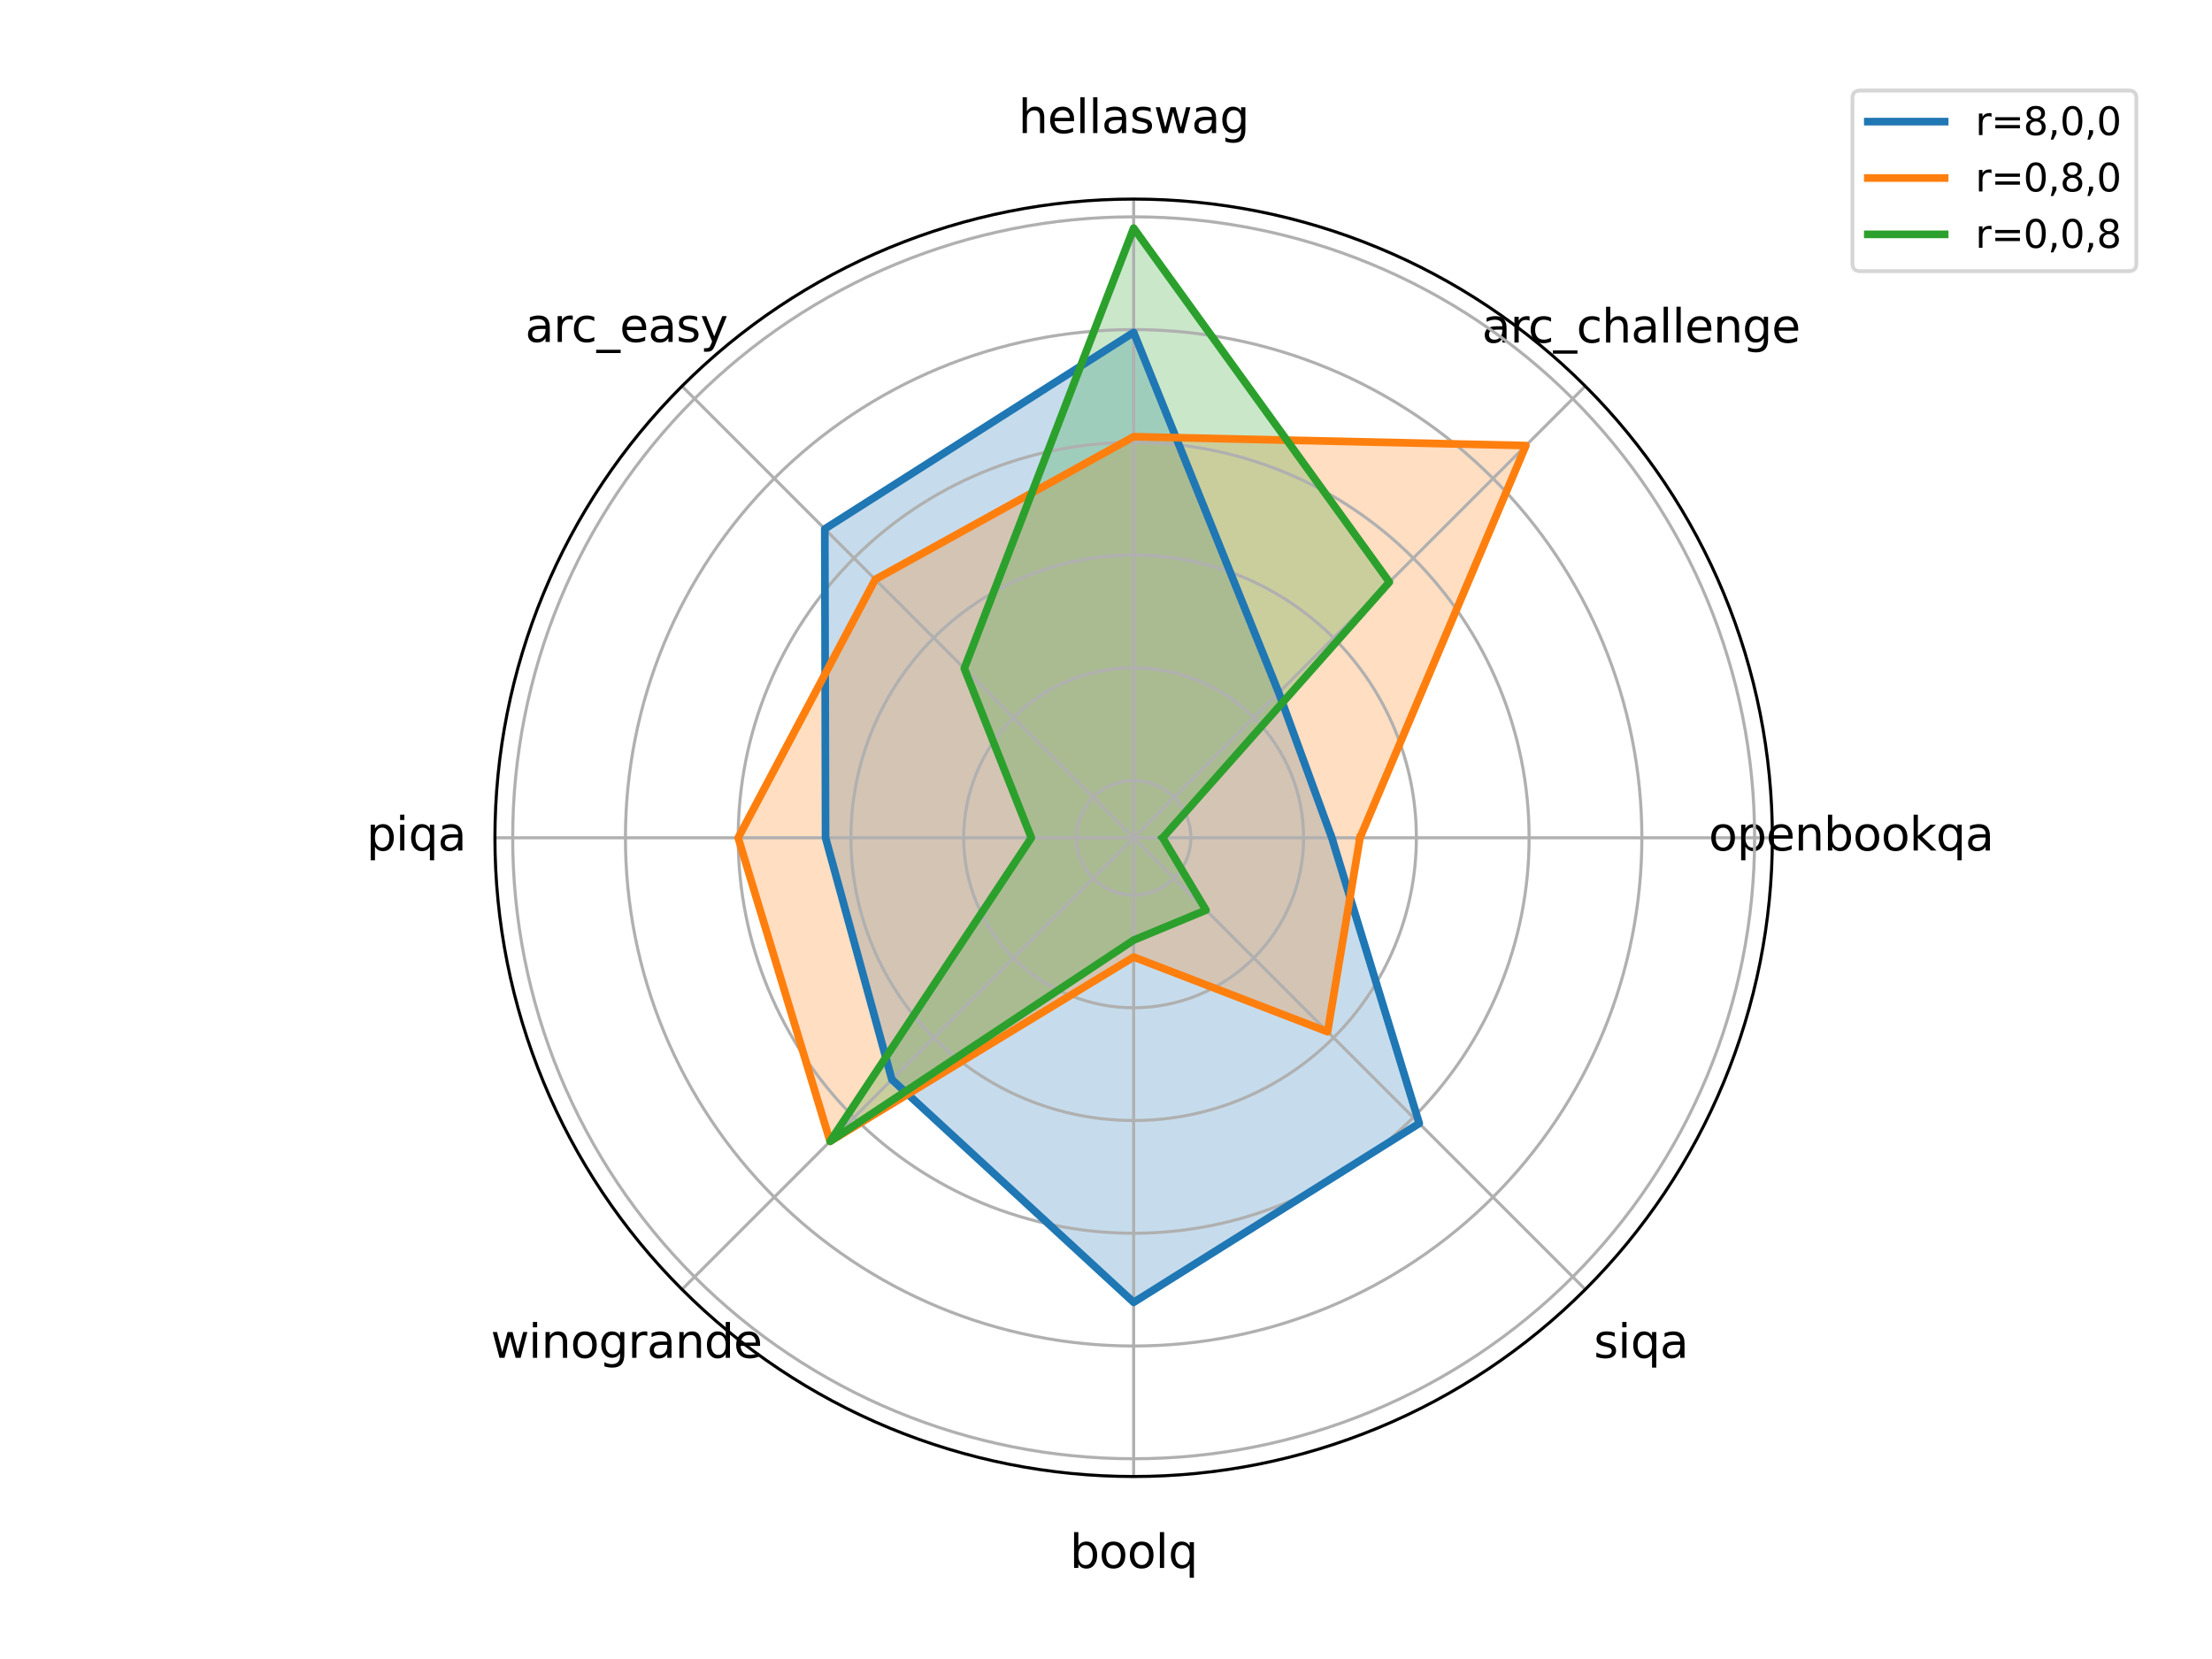 <?xml version="1.0" encoding="utf-8" standalone="no"?>
<!DOCTYPE svg PUBLIC "-//W3C//DTD SVG 1.1//EN"
  "http://www.w3.org/Graphics/SVG/1.1/DTD/svg11.dtd">
<svg xmlns:xlink="http://www.w3.org/1999/xlink" width="576pt" height="432pt" viewBox="0 0 576 432" xmlns="http://www.w3.org/2000/svg" version="1.1">
 <defs>
  <style type="text/css">*{stroke-linejoin: round; stroke-linecap: butt}</style>
 </defs>
 <g id="figure_1">
  <g id="patch_1">
   <path d="M 0 432 
L 576 432 
L 576 0 
L 0 0 
z
" style="fill: #ffffff"/>
  </g>
  <g id="axes_1">
   <g id="patch_2">
    <path d="M 461.52 218.16 
C 461.52 196.319 457.218 174.69 448.86 154.512 
C 440.501 134.334 428.25 115.998 412.806 100.554 
C 397.362 85.11 379.026 72.859 358.848 64.5 
C 338.67 56.142 317.041 51.84 295.2 51.84 
C 273.359 51.84 251.73 56.142 231.552 64.5 
C 211.374 72.859 193.038 85.11 177.594 100.554 
C 162.15 115.998 149.899 134.334 141.54 154.512 
C 133.182 174.69 128.88 196.319 128.88 218.16 
C 128.88 240.001 133.182 261.63 141.54 281.808 
C 149.899 301.986 162.15 320.322 177.594 335.766 
C 193.038 351.21 211.374 363.461 231.552 371.82 
C 251.73 380.178 273.359 384.48 295.2 384.48 
C 317.041 384.48 338.67 380.178 358.848 371.82 
C 379.026 363.461 397.362 351.21 412.806 335.766 
C 428.25 320.322 440.501 301.986 448.86 281.808 
C 457.218 261.63 461.52 240.001 461.52 218.16 
M 295.2 218.16 
C 295.2 218.16 295.2 218.16 295.2 218.16 
C 295.2 218.16 295.2 218.16 295.2 218.16 
C 295.2 218.16 295.2 218.16 295.2 218.16 
C 295.2 218.16 295.2 218.16 295.2 218.16 
C 295.2 218.16 295.2 218.16 295.2 218.16 
C 295.2 218.16 295.2 218.16 295.2 218.16 
C 295.2 218.16 295.2 218.16 295.2 218.16 
C 295.2 218.16 295.2 218.16 295.2 218.16 
C 295.2 218.16 295.2 218.16 295.2 218.16 
C 295.2 218.16 295.2 218.16 295.2 218.16 
C 295.2 218.16 295.2 218.16 295.2 218.16 
C 295.2 218.16 295.2 218.16 295.2 218.16 
C 295.2 218.16 295.2 218.16 295.2 218.16 
C 295.2 218.16 295.2 218.16 295.2 218.16 
C 295.2 218.16 295.2 218.16 295.2 218.16 
C 295.2 218.16 295.2 218.16 295.2 218.16 
z
" style="fill: #ffffff"/>
   </g>
   <g id="patch_3">
    <path d="M 346.799 218.16 
L 332.983 180.377 
L 295.2 86.557 
L 214.772 137.732 
L 214.976 218.16 
L 232.245 281.115 
L 295.2 339.12 
L 369.573 292.533 
z
" clip-path="url(#p29179eab17)" style="fill: #1f77b4; opacity: 0.25"/>
   </g>
   <g id="patch_4">
    <path d="M 354.139 218.16 
L 397.34 116.02 
L 295.2 113.715 
L 227.92 150.88 
L 192.223 218.16 
L 216.156 297.204 
L 295.2 249.207 
L 345.699 268.659 
z
" clip-path="url(#p29179eab17)" style="fill: #ff7f0e; opacity: 0.25"/>
   </g>
   <g id="patch_5">
    <path d="M 302.76 218.16 
L 361.788 151.572 
L 295.2 59.4 
L 251.102 174.062 
L 268.557 218.16 
L 216.156 297.204 
L 295.2 244.803 
L 314.04 237 
z
" clip-path="url(#p29179eab17)" style="fill: #2ca02c; opacity: 0.25"/>
   </g>
   <g id="matplotlib.axis_1">
    <g id="xtick_1">
     <g id="line2d_1">
      <path d="M 295.2 218.16 
L 461.52 218.16 
" clip-path="url(#p29179eab17)" style="fill: none; stroke: #b0b0b0; stroke-width: 0.8; stroke-linecap: square"/>
     </g>
     <g id="text_1">
      <!-- openbookqa -->
      <g transform="translate(444.933 221.471) scale(0.12 -0.12)">
       <defs>
        <path id="DejaVuSans-6f" d="M 1959 3097 
Q 1497 3097 1228 2736 
Q 959 2375 959 1747 
Q 959 1119 1226 758 
Q 1494 397 1959 397 
Q 2419 397 2687 759 
Q 2956 1122 2956 1747 
Q 2956 2369 2687 2733 
Q 2419 3097 1959 3097 
z
M 1959 3584 
Q 2709 3584 3137 3096 
Q 3566 2609 3566 1747 
Q 3566 888 3137 398 
Q 2709 -91 1959 -91 
Q 1206 -91 779 398 
Q 353 888 353 1747 
Q 353 2609 779 3096 
Q 1206 3584 1959 3584 
z
" transform="scale(0.016)"/>
        <path id="DejaVuSans-70" d="M 1159 525 
L 1159 -1331 
L 581 -1331 
L 581 3500 
L 1159 3500 
L 1159 2969 
Q 1341 3281 1617 3432 
Q 1894 3584 2278 3584 
Q 2916 3584 3314 3078 
Q 3713 2572 3713 1747 
Q 3713 922 3314 415 
Q 2916 -91 2278 -91 
Q 1894 -91 1617 61 
Q 1341 213 1159 525 
z
M 3116 1747 
Q 3116 2381 2855 2742 
Q 2594 3103 2138 3103 
Q 1681 3103 1420 2742 
Q 1159 2381 1159 1747 
Q 1159 1113 1420 752 
Q 1681 391 2138 391 
Q 2594 391 2855 752 
Q 3116 1113 3116 1747 
z
" transform="scale(0.016)"/>
        <path id="DejaVuSans-65" d="M 3597 1894 
L 3597 1613 
L 953 1613 
Q 991 1019 1311 708 
Q 1631 397 2203 397 
Q 2534 397 2845 478 
Q 3156 559 3463 722 
L 3463 178 
Q 3153 47 2828 -22 
Q 2503 -91 2169 -91 
Q 1331 -91 842 396 
Q 353 884 353 1716 
Q 353 2575 817 3079 
Q 1281 3584 2069 3584 
Q 2775 3584 3186 3129 
Q 3597 2675 3597 1894 
z
M 3022 2063 
Q 3016 2534 2758 2815 
Q 2500 3097 2075 3097 
Q 1594 3097 1305 2825 
Q 1016 2553 972 2059 
L 3022 2063 
z
" transform="scale(0.016)"/>
        <path id="DejaVuSans-6e" d="M 3513 2113 
L 3513 0 
L 2938 0 
L 2938 2094 
Q 2938 2591 2744 2837 
Q 2550 3084 2163 3084 
Q 1697 3084 1428 2787 
Q 1159 2491 1159 1978 
L 1159 0 
L 581 0 
L 581 3500 
L 1159 3500 
L 1159 2956 
Q 1366 3272 1645 3428 
Q 1925 3584 2291 3584 
Q 2894 3584 3203 3211 
Q 3513 2838 3513 2113 
z
" transform="scale(0.016)"/>
        <path id="DejaVuSans-62" d="M 3116 1747 
Q 3116 2381 2855 2742 
Q 2594 3103 2138 3103 
Q 1681 3103 1420 2742 
Q 1159 2381 1159 1747 
Q 1159 1113 1420 752 
Q 1681 391 2138 391 
Q 2594 391 2855 752 
Q 3116 1113 3116 1747 
z
M 1159 2969 
Q 1341 3281 1617 3432 
Q 1894 3584 2278 3584 
Q 2916 3584 3314 3078 
Q 3713 2572 3713 1747 
Q 3713 922 3314 415 
Q 2916 -91 2278 -91 
Q 1894 -91 1617 61 
Q 1341 213 1159 525 
L 1159 0 
L 581 0 
L 581 4863 
L 1159 4863 
L 1159 2969 
z
" transform="scale(0.016)"/>
        <path id="DejaVuSans-6b" d="M 581 4863 
L 1159 4863 
L 1159 1991 
L 2875 3500 
L 3609 3500 
L 1753 1863 
L 3688 0 
L 2938 0 
L 1159 1709 
L 1159 0 
L 581 0 
L 581 4863 
z
" transform="scale(0.016)"/>
        <path id="DejaVuSans-71" d="M 947 1747 
Q 947 1113 1208 752 
Q 1469 391 1925 391 
Q 2381 391 2643 752 
Q 2906 1113 2906 1747 
Q 2906 2381 2643 2742 
Q 2381 3103 1925 3103 
Q 1469 3103 1208 2742 
Q 947 2381 947 1747 
z
M 2906 525 
Q 2725 213 2448 61 
Q 2172 -91 1784 -91 
Q 1150 -91 751 415 
Q 353 922 353 1747 
Q 353 2572 751 3078 
Q 1150 3584 1784 3584 
Q 2172 3584 2448 3432 
Q 2725 3281 2906 2969 
L 2906 3500 
L 3481 3500 
L 3481 -1331 
L 2906 -1331 
L 2906 525 
z
" transform="scale(0.016)"/>
        <path id="DejaVuSans-61" d="M 2194 1759 
Q 1497 1759 1228 1600 
Q 959 1441 959 1056 
Q 959 750 1161 570 
Q 1363 391 1709 391 
Q 2188 391 2477 730 
Q 2766 1069 2766 1631 
L 2766 1759 
L 2194 1759 
z
M 3341 1997 
L 3341 0 
L 2766 0 
L 2766 531 
Q 2569 213 2275 61 
Q 1981 -91 1556 -91 
Q 1019 -91 701 211 
Q 384 513 384 1019 
Q 384 1609 779 1909 
Q 1175 2209 1959 2209 
L 2766 2209 
L 2766 2266 
Q 2766 2663 2505 2880 
Q 2244 3097 1772 3097 
Q 1472 3097 1187 3025 
Q 903 2953 641 2809 
L 641 3341 
Q 956 3463 1253 3523 
Q 1550 3584 1831 3584 
Q 2591 3584 2966 3190 
Q 3341 2797 3341 1997 
z
" transform="scale(0.016)"/>
       </defs>
       <use xlink:href="#DejaVuSans-6f"/>
       <use xlink:href="#DejaVuSans-70" x="61.182"/>
       <use xlink:href="#DejaVuSans-65" x="124.658"/>
       <use xlink:href="#DejaVuSans-6e" x="186.182"/>
       <use xlink:href="#DejaVuSans-62" x="249.561"/>
       <use xlink:href="#DejaVuSans-6f" x="313.037"/>
       <use xlink:href="#DejaVuSans-6f" x="374.219"/>
       <use xlink:href="#DejaVuSans-6b" x="435.4"/>
       <use xlink:href="#DejaVuSans-71" x="493.311"/>
       <use xlink:href="#DejaVuSans-61" x="556.787"/>
      </g>
     </g>
    </g>
    <g id="xtick_2">
     <g id="line2d_2">
      <path d="M 295.2 218.16 
L 412.806 100.554 
" clip-path="url(#p29179eab17)" style="fill: none; stroke: #b0b0b0; stroke-width: 0.8; stroke-linecap: square"/>
     </g>
     <g id="text_2">
      <!-- arc_challenge -->
      <g transform="translate(385.887 89.203) scale(0.12 -0.12)">
       <defs>
        <path id="DejaVuSans-72" d="M 2631 2963 
Q 2534 3019 2420 3045 
Q 2306 3072 2169 3072 
Q 1681 3072 1420 2755 
Q 1159 2438 1159 1844 
L 1159 0 
L 581 0 
L 581 3500 
L 1159 3500 
L 1159 2956 
Q 1341 3275 1631 3429 
Q 1922 3584 2338 3584 
Q 2397 3584 2469 3576 
Q 2541 3569 2628 3553 
L 2631 2963 
z
" transform="scale(0.016)"/>
        <path id="DejaVuSans-63" d="M 3122 3366 
L 3122 2828 
Q 2878 2963 2633 3030 
Q 2388 3097 2138 3097 
Q 1578 3097 1268 2742 
Q 959 2388 959 1747 
Q 959 1106 1268 751 
Q 1578 397 2138 397 
Q 2388 397 2633 464 
Q 2878 531 3122 666 
L 3122 134 
Q 2881 22 2623 -34 
Q 2366 -91 2075 -91 
Q 1284 -91 818 406 
Q 353 903 353 1747 
Q 353 2603 823 3093 
Q 1294 3584 2113 3584 
Q 2378 3584 2631 3529 
Q 2884 3475 3122 3366 
z
" transform="scale(0.016)"/>
        <path id="DejaVuSans-5f" d="M 3263 -1063 
L 3263 -1509 
L -63 -1509 
L -63 -1063 
L 3263 -1063 
z
" transform="scale(0.016)"/>
        <path id="DejaVuSans-68" d="M 3513 2113 
L 3513 0 
L 2938 0 
L 2938 2094 
Q 2938 2591 2744 2837 
Q 2550 3084 2163 3084 
Q 1697 3084 1428 2787 
Q 1159 2491 1159 1978 
L 1159 0 
L 581 0 
L 581 4863 
L 1159 4863 
L 1159 2956 
Q 1366 3272 1645 3428 
Q 1925 3584 2291 3584 
Q 2894 3584 3203 3211 
Q 3513 2838 3513 2113 
z
" transform="scale(0.016)"/>
        <path id="DejaVuSans-6c" d="M 603 4863 
L 1178 4863 
L 1178 0 
L 603 0 
L 603 4863 
z
" transform="scale(0.016)"/>
        <path id="DejaVuSans-67" d="M 2906 1791 
Q 2906 2416 2648 2759 
Q 2391 3103 1925 3103 
Q 1463 3103 1205 2759 
Q 947 2416 947 1791 
Q 947 1169 1205 825 
Q 1463 481 1925 481 
Q 2391 481 2648 825 
Q 2906 1169 2906 1791 
z
M 3481 434 
Q 3481 -459 3084 -895 
Q 2688 -1331 1869 -1331 
Q 1566 -1331 1297 -1286 
Q 1028 -1241 775 -1147 
L 775 -588 
Q 1028 -725 1275 -790 
Q 1522 -856 1778 -856 
Q 2344 -856 2625 -561 
Q 2906 -266 2906 331 
L 2906 616 
Q 2728 306 2450 153 
Q 2172 0 1784 0 
Q 1141 0 747 490 
Q 353 981 353 1791 
Q 353 2603 747 3093 
Q 1141 3584 1784 3584 
Q 2172 3584 2450 3431 
Q 2728 3278 2906 2969 
L 2906 3500 
L 3481 3500 
L 3481 434 
z
" transform="scale(0.016)"/>
       </defs>
       <use xlink:href="#DejaVuSans-61"/>
       <use xlink:href="#DejaVuSans-72" x="61.279"/>
       <use xlink:href="#DejaVuSans-63" x="100.143"/>
       <use xlink:href="#DejaVuSans-5f" x="155.123"/>
       <use xlink:href="#DejaVuSans-63" x="205.123"/>
       <use xlink:href="#DejaVuSans-68" x="260.104"/>
       <use xlink:href="#DejaVuSans-61" x="323.482"/>
       <use xlink:href="#DejaVuSans-6c" x="384.762"/>
       <use xlink:href="#DejaVuSans-6c" x="412.545"/>
       <use xlink:href="#DejaVuSans-65" x="440.328"/>
       <use xlink:href="#DejaVuSans-6e" x="501.852"/>
       <use xlink:href="#DejaVuSans-67" x="565.23"/>
       <use xlink:href="#DejaVuSans-65" x="628.707"/>
      </g>
     </g>
    </g>
    <g id="xtick_3">
     <g id="line2d_3">
      <path d="M 295.2 218.16 
L 295.2 51.84 
" clip-path="url(#p29179eab17)" style="fill: none; stroke: #b0b0b0; stroke-width: 0.8; stroke-linecap: square"/>
     </g>
     <g id="text_3">
      <!-- hellaswag -->
      <g transform="translate(265.177 34.651) scale(0.12 -0.12)">
       <defs>
        <path id="DejaVuSans-73" d="M 2834 3397 
L 2834 2853 
Q 2591 2978 2328 3040 
Q 2066 3103 1784 3103 
Q 1356 3103 1142 2972 
Q 928 2841 928 2578 
Q 928 2378 1081 2264 
Q 1234 2150 1697 2047 
L 1894 2003 
Q 2506 1872 2764 1633 
Q 3022 1394 3022 966 
Q 3022 478 2636 193 
Q 2250 -91 1575 -91 
Q 1294 -91 989 -36 
Q 684 19 347 128 
L 347 722 
Q 666 556 975 473 
Q 1284 391 1588 391 
Q 1994 391 2212 530 
Q 2431 669 2431 922 
Q 2431 1156 2273 1281 
Q 2116 1406 1581 1522 
L 1381 1569 
Q 847 1681 609 1914 
Q 372 2147 372 2553 
Q 372 3047 722 3315 
Q 1072 3584 1716 3584 
Q 2034 3584 2315 3537 
Q 2597 3491 2834 3397 
z
" transform="scale(0.016)"/>
        <path id="DejaVuSans-77" d="M 269 3500 
L 844 3500 
L 1563 769 
L 2278 3500 
L 2956 3500 
L 3675 769 
L 4391 3500 
L 4966 3500 
L 4050 0 
L 3372 0 
L 2619 2869 
L 1863 0 
L 1184 0 
L 269 3500 
z
" transform="scale(0.016)"/>
       </defs>
       <use xlink:href="#DejaVuSans-68"/>
       <use xlink:href="#DejaVuSans-65" x="63.379"/>
       <use xlink:href="#DejaVuSans-6c" x="124.902"/>
       <use xlink:href="#DejaVuSans-6c" x="152.686"/>
       <use xlink:href="#DejaVuSans-61" x="180.469"/>
       <use xlink:href="#DejaVuSans-73" x="241.748"/>
       <use xlink:href="#DejaVuSans-77" x="293.848"/>
       <use xlink:href="#DejaVuSans-61" x="375.635"/>
       <use xlink:href="#DejaVuSans-67" x="436.914"/>
      </g>
     </g>
    </g>
    <g id="xtick_4">
     <g id="line2d_4">
      <path d="M 295.2 218.16 
L 177.594 100.554 
" clip-path="url(#p29179eab17)" style="fill: none; stroke: #b0b0b0; stroke-width: 0.8; stroke-linecap: square"/>
     </g>
     <g id="text_4">
      <!-- arc_easy -->
      <g transform="translate(136.745 89.036) scale(0.12 -0.12)">
       <defs>
        <path id="DejaVuSans-79" d="M 2059 -325 
Q 1816 -950 1584 -1140 
Q 1353 -1331 966 -1331 
L 506 -1331 
L 506 -850 
L 844 -850 
Q 1081 -850 1212 -737 
Q 1344 -625 1503 -206 
L 1606 56 
L 191 3500 
L 800 3500 
L 1894 763 
L 2988 3500 
L 3597 3500 
L 2059 -325 
z
" transform="scale(0.016)"/>
       </defs>
       <use xlink:href="#DejaVuSans-61"/>
       <use xlink:href="#DejaVuSans-72" x="61.279"/>
       <use xlink:href="#DejaVuSans-63" x="100.143"/>
       <use xlink:href="#DejaVuSans-5f" x="155.123"/>
       <use xlink:href="#DejaVuSans-65" x="205.123"/>
       <use xlink:href="#DejaVuSans-61" x="266.646"/>
       <use xlink:href="#DejaVuSans-73" x="327.926"/>
       <use xlink:href="#DejaVuSans-79" x="380.025"/>
      </g>
     </g>
    </g>
    <g id="xtick_5">
     <g id="line2d_5">
      <path d="M 295.2 218.16 
L 128.88 218.16 
" clip-path="url(#p29179eab17)" style="fill: none; stroke: #b0b0b0; stroke-width: 0.8; stroke-linecap: square"/>
     </g>
     <g id="text_5">
      <!-- piqa -->
      <g transform="translate(95.418 221.471) scale(0.12 -0.12)">
       <defs>
        <path id="DejaVuSans-69" d="M 603 3500 
L 1178 3500 
L 1178 0 
L 603 0 
L 603 3500 
z
M 603 4863 
L 1178 4863 
L 1178 4134 
L 603 4134 
L 603 4863 
z
" transform="scale(0.016)"/>
       </defs>
       <use xlink:href="#DejaVuSans-70"/>
       <use xlink:href="#DejaVuSans-69" x="63.477"/>
       <use xlink:href="#DejaVuSans-71" x="91.26"/>
       <use xlink:href="#DejaVuSans-61" x="154.736"/>
      </g>
     </g>
    </g>
    <g id="xtick_6">
     <g id="line2d_6">
      <path d="M 295.2 218.16 
L 177.594 335.766 
" clip-path="url(#p29179eab17)" style="fill: none; stroke: #b0b0b0; stroke-width: 0.8; stroke-linecap: square"/>
     </g>
     <g id="text_6">
      <!-- winogrande -->
      <g transform="translate(127.795 353.573) scale(0.12 -0.12)">
       <defs>
        <path id="DejaVuSans-64" d="M 2906 2969 
L 2906 4863 
L 3481 4863 
L 3481 0 
L 2906 0 
L 2906 525 
Q 2725 213 2448 61 
Q 2172 -91 1784 -91 
Q 1150 -91 751 415 
Q 353 922 353 1747 
Q 353 2572 751 3078 
Q 1150 3584 1784 3584 
Q 2172 3584 2448 3432 
Q 2725 3281 2906 2969 
z
M 947 1747 
Q 947 1113 1208 752 
Q 1469 391 1925 391 
Q 2381 391 2643 752 
Q 2906 1113 2906 1747 
Q 2906 2381 2643 2742 
Q 2381 3103 1925 3103 
Q 1469 3103 1208 2742 
Q 947 2381 947 1747 
z
" transform="scale(0.016)"/>
       </defs>
       <use xlink:href="#DejaVuSans-77"/>
       <use xlink:href="#DejaVuSans-69" x="81.787"/>
       <use xlink:href="#DejaVuSans-6e" x="109.57"/>
       <use xlink:href="#DejaVuSans-6f" x="172.949"/>
       <use xlink:href="#DejaVuSans-67" x="234.131"/>
       <use xlink:href="#DejaVuSans-72" x="297.607"/>
       <use xlink:href="#DejaVuSans-61" x="338.721"/>
       <use xlink:href="#DejaVuSans-6e" x="400"/>
       <use xlink:href="#DejaVuSans-64" x="463.379"/>
       <use xlink:href="#DejaVuSans-65" x="526.855"/>
      </g>
     </g>
    </g>
    <g id="xtick_7">
     <g id="line2d_7">
      <path d="M 295.2 218.16 
L 295.2 384.48 
" clip-path="url(#p29179eab17)" style="fill: none; stroke: #b0b0b0; stroke-width: 0.8; stroke-linecap: square"/>
     </g>
     <g id="text_7">
      <!-- boolq -->
      <g transform="translate(278.572 408.291) scale(0.12 -0.12)">
       <use xlink:href="#DejaVuSans-62"/>
       <use xlink:href="#DejaVuSans-6f" x="63.477"/>
       <use xlink:href="#DejaVuSans-6f" x="124.658"/>
       <use xlink:href="#DejaVuSans-6c" x="185.84"/>
       <use xlink:href="#DejaVuSans-71" x="213.623"/>
      </g>
     </g>
    </g>
    <g id="xtick_8">
     <g id="line2d_8">
      <path d="M 295.2 218.16 
L 412.806 335.766 
" clip-path="url(#p29179eab17)" style="fill: none; stroke: #b0b0b0; stroke-width: 0.8; stroke-linecap: square"/>
     </g>
     <g id="text_8">
      <!-- siqa -->
      <g transform="translate(415.023 353.573) scale(0.12 -0.12)">
       <use xlink:href="#DejaVuSans-73"/>
       <use xlink:href="#DejaVuSans-69" x="52.1"/>
       <use xlink:href="#DejaVuSans-71" x="79.883"/>
       <use xlink:href="#DejaVuSans-61" x="143.359"/>
      </g>
     </g>
    </g>
   </g>
   <g id="matplotlib.axis_2">
    <g id="ytick_1">
     <g id="line2d_9">
      <path d="M 310.1 218.16 
C 310.1 216.203 309.714 214.266 308.966 212.458 
C 308.217 210.65 307.119 209.008 305.736 207.624 
C 304.352 206.241 302.71 205.143 300.902 204.394 
C 299.094 203.646 297.157 203.26 295.2 203.26 
C 293.243 203.26 291.306 203.646 289.498 204.394 
C 287.69 205.143 286.048 206.241 284.664 207.624 
C 283.281 209.008 282.183 210.65 281.434 212.458 
C 280.686 214.266 280.3 216.203 280.3 218.16 
C 280.3 220.117 280.686 222.054 281.434 223.862 
C 282.183 225.67 283.281 227.312 284.664 228.696 
C 286.048 230.079 287.69 231.177 289.498 231.926 
C 291.306 232.674 293.243 233.06 295.2 233.06 
C 297.157 233.06 299.094 232.674 300.902 231.926 
C 302.71 231.177 304.352 230.079 305.736 228.696 
C 307.119 227.312 308.217 225.67 308.966 223.862 
C 309.714 222.054 310.1 220.117 310.1 218.16 
" clip-path="url(#p29179eab17)" style="fill: none; stroke: #b0b0b0; stroke-width: 0.8; stroke-linecap: square"/>
     </g>
    </g>
    <g id="ytick_2">
     <g id="line2d_10">
      <path d="M 339.459 218.16 
C 339.459 212.348 338.314 206.592 336.09 201.223 
C 333.866 195.853 330.606 190.974 326.496 186.864 
C 322.386 182.754 317.507 179.494 312.137 177.27 
C 306.768 175.046 301.012 173.901 295.2 173.901 
C 289.388 173.901 283.632 175.046 278.263 177.27 
C 272.893 179.494 268.014 182.754 263.904 186.864 
C 259.794 190.974 256.534 195.853 254.31 201.223 
C 252.086 206.592 250.941 212.348 250.941 218.16 
C 250.941 223.972 252.086 229.728 254.31 235.097 
C 256.534 240.467 259.794 245.346 263.904 249.456 
C 268.014 253.566 272.893 256.826 278.263 259.05 
C 283.632 261.274 289.388 262.419 295.2 262.419 
C 301.012 262.419 306.768 261.274 312.137 259.05 
C 317.507 256.826 322.386 253.566 326.496 249.456 
C 330.606 245.346 333.866 240.467 336.09 235.097 
C 338.314 229.728 339.459 223.972 339.459 218.16 
" clip-path="url(#p29179eab17)" style="fill: none; stroke: #b0b0b0; stroke-width: 0.8; stroke-linecap: square"/>
     </g>
    </g>
    <g id="ytick_3">
     <g id="line2d_11">
      <path d="M 368.818 218.16 
C 368.818 208.493 366.914 198.919 363.214 189.988 
C 359.515 181.056 354.092 172.94 347.256 166.104 
C 340.42 159.268 332.304 153.845 323.372 150.146 
C 314.441 146.446 304.867 144.542 295.2 144.542 
C 285.533 144.542 275.959 146.446 267.028 150.146 
C 258.096 153.845 249.98 159.268 243.144 166.104 
C 236.308 172.94 230.885 181.056 227.186 189.988 
C 223.486 198.919 221.582 208.493 221.582 218.16 
C 221.582 227.827 223.486 237.401 227.186 246.332 
C 230.885 255.264 236.308 263.38 243.144 270.216 
C 249.98 277.052 258.096 282.475 267.028 286.174 
C 275.959 289.874 285.533 291.778 295.2 291.778 
C 304.867 291.778 314.441 289.874 323.372 286.174 
C 332.304 282.475 340.42 277.052 347.256 270.216 
C 354.092 263.38 359.515 255.264 363.214 246.332 
C 366.914 237.401 368.818 227.827 368.818 218.16 
" clip-path="url(#p29179eab17)" style="fill: none; stroke: #b0b0b0; stroke-width: 0.8; stroke-linecap: square"/>
     </g>
    </g>
    <g id="ytick_4">
     <g id="line2d_12">
      <path d="M 398.177 218.16 
C 398.177 204.637 395.514 191.246 390.339 178.752 
C 385.164 166.259 377.578 154.906 368.016 145.344 
C 358.454 135.782 347.101 128.196 334.608 123.021 
C 322.114 117.846 308.723 115.183 295.2 115.183 
C 281.677 115.183 268.286 117.846 255.792 123.021 
C 243.299 128.196 231.946 135.782 222.384 145.344 
C 212.822 154.906 205.236 166.259 200.061 178.752 
C 194.886 191.246 192.223 204.637 192.223 218.16 
C 192.223 231.683 194.886 245.074 200.061 257.568 
C 205.236 270.061 212.822 281.414 222.384 290.976 
C 231.946 300.538 243.299 308.124 255.792 313.299 
C 268.286 318.474 281.677 321.137 295.2 321.137 
C 308.723 321.137 322.114 318.474 334.608 313.299 
C 347.101 308.124 358.454 300.538 368.016 290.976 
C 377.578 281.414 385.164 270.061 390.339 257.568 
C 395.514 245.074 398.177 231.683 398.177 218.16 
" clip-path="url(#p29179eab17)" style="fill: none; stroke: #b0b0b0; stroke-width: 0.8; stroke-linecap: square"/>
     </g>
    </g>
    <g id="ytick_5">
     <g id="line2d_13">
      <path d="M 427.537 218.16 
C 427.537 200.782 424.114 183.572 417.463 167.517 
C 410.813 151.461 401.064 136.872 388.776 124.584 
C 376.488 112.296 361.899 102.547 345.843 95.897 
C 329.788 89.246 312.578 85.823 295.2 85.823 
C 277.822 85.823 260.612 89.246 244.557 95.897 
C 228.501 102.547 213.912 112.296 201.624 124.584 
C 189.336 136.872 179.587 151.461 172.937 167.517 
C 166.286 183.572 162.863 200.782 162.863 218.16 
C 162.863 235.538 166.286 252.748 172.937 268.803 
C 179.587 284.859 189.336 299.448 201.624 311.736 
C 213.912 324.024 228.501 333.773 244.557 340.423 
C 260.612 347.074 277.822 350.497 295.2 350.497 
C 312.578 350.497 329.788 347.074 345.843 340.423 
C 361.899 333.773 376.488 324.024 388.776 311.736 
C 401.064 299.448 410.813 284.859 417.463 268.803 
C 424.114 252.748 427.537 235.538 427.537 218.16 
" clip-path="url(#p29179eab17)" style="fill: none; stroke: #b0b0b0; stroke-width: 0.8; stroke-linecap: square"/>
     </g>
    </g>
    <g id="ytick_6">
     <g id="line2d_14">
      <path d="M 456.896 218.16 
C 456.896 196.926 452.713 175.899 444.588 156.282 
C 436.462 136.664 424.551 118.838 409.536 103.824 
C 394.522 88.809 376.696 76.898 357.078 68.772 
C 337.461 60.647 316.434 56.464 295.2 56.464 
C 273.966 56.464 252.939 60.647 233.322 68.772 
C 213.704 76.898 195.878 88.809 180.864 103.824 
C 165.849 118.838 153.938 136.664 145.812 156.282 
C 137.687 175.899 133.504 196.926 133.504 218.16 
C 133.504 239.394 137.687 260.421 145.812 280.038 
C 153.938 299.656 165.849 317.482 180.864 332.496 
C 195.878 347.511 213.704 359.422 233.322 367.548 
C 252.939 375.673 273.966 379.856 295.2 379.856 
C 316.434 379.856 337.461 375.673 357.078 367.548 
C 376.696 359.422 394.522 347.511 409.536 332.496 
C 424.551 317.482 436.462 299.656 444.588 280.038 
C 452.713 260.421 456.896 239.394 456.896 218.16 
" clip-path="url(#p29179eab17)" style="fill: none; stroke: #b0b0b0; stroke-width: 0.8; stroke-linecap: square"/>
     </g>
    </g>
   </g>
   <g id="line2d_15">
    <path d="M 346.799 218.16 
L 332.983 180.377 
L 295.2 86.557 
L 214.772 137.732 
L 214.976 218.16 
L 232.245 281.115 
L 295.2 339.12 
L 369.573 292.533 
L 346.799 218.16 
" clip-path="url(#p29179eab17)" style="fill: none; stroke: #1f77b4; stroke-width: 2; stroke-linecap: square"/>
   </g>
   <g id="line2d_16">
    <path d="M 354.139 218.16 
L 397.34 116.02 
L 295.2 113.715 
L 227.92 150.88 
L 192.223 218.16 
L 216.156 297.204 
L 295.2 249.207 
L 345.699 268.659 
L 354.139 218.16 
" clip-path="url(#p29179eab17)" style="fill: none; stroke: #ff7f0e; stroke-width: 2; stroke-linecap: square"/>
   </g>
   <g id="line2d_17">
    <path d="M 302.76 218.16 
L 361.788 151.572 
L 295.2 59.4 
L 251.102 174.062 
L 268.557 218.16 
L 216.156 297.204 
L 295.2 244.803 
L 314.04 237 
L 302.76 218.16 
" clip-path="url(#p29179eab17)" style="fill: none; stroke: #2ca02c; stroke-width: 2; stroke-linecap: square"/>
   </g>
   <g id="patch_6">
    <path d="M 461.52 218.16 
C 461.52 196.319 457.218 174.69 448.86 154.512 
C 440.501 134.334 428.25 115.998 412.806 100.554 
C 397.362 85.11 379.026 72.859 358.848 64.5 
C 338.67 56.142 317.041 51.84 295.2 51.84 
C 273.359 51.84 251.73 56.142 231.552 64.5 
C 211.374 72.859 193.038 85.11 177.594 100.554 
C 162.15 115.998 149.899 134.334 141.54 154.512 
C 133.182 174.69 128.88 196.319 128.88 218.16 
C 128.88 240.001 133.182 261.63 141.54 281.808 
C 149.899 301.986 162.15 320.322 177.594 335.766 
C 193.038 351.21 211.374 363.461 231.552 371.82 
C 251.73 380.178 273.359 384.48 295.2 384.48 
C 317.041 384.48 338.67 380.178 358.848 371.82 
C 379.026 363.461 397.362 351.21 412.806 335.766 
C 428.25 320.322 440.501 301.986 448.86 281.808 
C 457.218 261.63 461.52 240.001 461.52 218.16 
" style="fill: none; stroke: #000000; stroke-width: 0.8; stroke-linejoin: miter; stroke-linecap: square"/>
   </g>
   <g id="legend_1">
    <g id="patch_7">
     <path d="M 484.378 70.61 
L 554.312 70.61 
Q 556.312 70.61 556.312 68.61 
L 556.312 25.576 
Q 556.312 23.576 554.312 23.576 
L 484.378 23.576 
Q 482.378 23.576 482.378 25.576 
L 482.378 68.61 
Q 482.378 70.61 484.378 70.61 
z
" style="fill: #ffffff; opacity: 0.8; stroke: #cccccc; stroke-linejoin: miter"/>
    </g>
    <g id="line2d_18">
     <path d="M 486.378 31.674 
L 496.378 31.674 
L 506.378 31.674 
" style="fill: none; stroke: #1f77b4; stroke-width: 2; stroke-linecap: square"/>
    </g>
    <g id="text_9">
     <!-- r=8,0,0 -->
     <g transform="translate(514.378 35.174) scale(0.1 -0.1)">
      <defs>
       <path id="DejaVuSans-3d" d="M 678 2906 
L 4684 2906 
L 4684 2381 
L 678 2381 
L 678 2906 
z
M 678 1631 
L 4684 1631 
L 4684 1100 
L 678 1100 
L 678 1631 
z
" transform="scale(0.016)"/>
       <path id="DejaVuSans-38" d="M 2034 2216 
Q 1584 2216 1326 1975 
Q 1069 1734 1069 1313 
Q 1069 891 1326 650 
Q 1584 409 2034 409 
Q 2484 409 2743 651 
Q 3003 894 3003 1313 
Q 3003 1734 2745 1975 
Q 2488 2216 2034 2216 
z
M 1403 2484 
Q 997 2584 770 2862 
Q 544 3141 544 3541 
Q 544 4100 942 4425 
Q 1341 4750 2034 4750 
Q 2731 4750 3128 4425 
Q 3525 4100 3525 3541 
Q 3525 3141 3298 2862 
Q 3072 2584 2669 2484 
Q 3125 2378 3379 2068 
Q 3634 1759 3634 1313 
Q 3634 634 3220 271 
Q 2806 -91 2034 -91 
Q 1263 -91 848 271 
Q 434 634 434 1313 
Q 434 1759 690 2068 
Q 947 2378 1403 2484 
z
M 1172 3481 
Q 1172 3119 1398 2916 
Q 1625 2713 2034 2713 
Q 2441 2713 2670 2916 
Q 2900 3119 2900 3481 
Q 2900 3844 2670 4047 
Q 2441 4250 2034 4250 
Q 1625 4250 1398 4047 
Q 1172 3844 1172 3481 
z
" transform="scale(0.016)"/>
       <path id="DejaVuSans-2c" d="M 750 794 
L 1409 794 
L 1409 256 
L 897 -744 
L 494 -744 
L 750 256 
L 750 794 
z
" transform="scale(0.016)"/>
       <path id="DejaVuSans-30" d="M 2034 4250 
Q 1547 4250 1301 3770 
Q 1056 3291 1056 2328 
Q 1056 1369 1301 889 
Q 1547 409 2034 409 
Q 2525 409 2770 889 
Q 3016 1369 3016 2328 
Q 3016 3291 2770 3770 
Q 2525 4250 2034 4250 
z
M 2034 4750 
Q 2819 4750 3233 4129 
Q 3647 3509 3647 2328 
Q 3647 1150 3233 529 
Q 2819 -91 2034 -91 
Q 1250 -91 836 529 
Q 422 1150 422 2328 
Q 422 3509 836 4129 
Q 1250 4750 2034 4750 
z
" transform="scale(0.016)"/>
      </defs>
      <use xlink:href="#DejaVuSans-72"/>
      <use xlink:href="#DejaVuSans-3d" x="41.113"/>
      <use xlink:href="#DejaVuSans-38" x="124.902"/>
      <use xlink:href="#DejaVuSans-2c" x="188.525"/>
      <use xlink:href="#DejaVuSans-30" x="220.312"/>
      <use xlink:href="#DejaVuSans-2c" x="283.936"/>
      <use xlink:href="#DejaVuSans-30" x="315.723"/>
     </g>
    </g>
    <g id="line2d_19">
     <path d="M 486.378 46.353 
L 496.378 46.353 
L 506.378 46.353 
" style="fill: none; stroke: #ff7f0e; stroke-width: 2; stroke-linecap: square"/>
    </g>
    <g id="text_10">
     <!-- r=0,8,0 -->
     <g transform="translate(514.378 49.853) scale(0.1 -0.1)">
      <use xlink:href="#DejaVuSans-72"/>
      <use xlink:href="#DejaVuSans-3d" x="41.113"/>
      <use xlink:href="#DejaVuSans-30" x="124.902"/>
      <use xlink:href="#DejaVuSans-2c" x="188.525"/>
      <use xlink:href="#DejaVuSans-38" x="220.312"/>
      <use xlink:href="#DejaVuSans-2c" x="283.936"/>
      <use xlink:href="#DejaVuSans-30" x="315.723"/>
     </g>
    </g>
    <g id="line2d_20">
     <path d="M 486.378 61.031 
L 496.378 61.031 
L 506.378 61.031 
" style="fill: none; stroke: #2ca02c; stroke-width: 2; stroke-linecap: square"/>
    </g>
    <g id="text_11">
     <!-- r=0,0,8 -->
     <g transform="translate(514.378 64.531) scale(0.1 -0.1)">
      <use xlink:href="#DejaVuSans-72"/>
      <use xlink:href="#DejaVuSans-3d" x="41.113"/>
      <use xlink:href="#DejaVuSans-30" x="124.902"/>
      <use xlink:href="#DejaVuSans-2c" x="188.525"/>
      <use xlink:href="#DejaVuSans-30" x="220.312"/>
      <use xlink:href="#DejaVuSans-2c" x="283.936"/>
      <use xlink:href="#DejaVuSans-38" x="315.723"/>
     </g>
    </g>
   </g>
  </g>
 </g>
 <defs>
  <clipPath id="p29179eab17">
   <path d="M 461.52 218.16 
C 461.52 196.319 457.218 174.69 448.86 154.512 
C 440.501 134.334 428.25 115.998 412.806 100.554 
C 397.362 85.11 379.026 72.859 358.848 64.5 
C 338.67 56.142 317.041 51.84 295.2 51.84 
C 273.359 51.84 251.73 56.142 231.552 64.5 
C 211.374 72.859 193.038 85.11 177.594 100.554 
C 162.15 115.998 149.899 134.334 141.54 154.512 
C 133.182 174.69 128.88 196.319 128.88 218.16 
C 128.88 240.001 133.182 261.63 141.54 281.808 
C 149.899 301.986 162.15 320.322 177.594 335.766 
C 193.038 351.21 211.374 363.461 231.552 371.82 
C 251.73 380.178 273.359 384.48 295.2 384.48 
C 317.041 384.48 338.67 380.178 358.848 371.82 
C 379.026 363.461 397.362 351.21 412.806 335.766 
C 428.25 320.322 440.501 301.986 448.86 281.808 
C 457.218 261.63 461.52 240.001 461.52 218.16 
M 295.2 218.16 
C 295.2 218.16 295.2 218.16 295.2 218.16 
C 295.2 218.16 295.2 218.16 295.2 218.16 
C 295.2 218.16 295.2 218.16 295.2 218.16 
C 295.2 218.16 295.2 218.16 295.2 218.16 
C 295.2 218.16 295.2 218.16 295.2 218.16 
C 295.2 218.16 295.2 218.16 295.2 218.16 
C 295.2 218.16 295.2 218.16 295.2 218.16 
C 295.2 218.16 295.2 218.16 295.2 218.16 
C 295.2 218.16 295.2 218.16 295.2 218.16 
C 295.2 218.16 295.2 218.16 295.2 218.16 
C 295.2 218.16 295.2 218.16 295.2 218.16 
C 295.2 218.16 295.2 218.16 295.2 218.16 
C 295.2 218.16 295.2 218.16 295.2 218.16 
C 295.2 218.16 295.2 218.16 295.2 218.16 
C 295.2 218.16 295.2 218.16 295.2 218.16 
C 295.2 218.16 295.2 218.16 295.2 218.16 
z
"/>
  </clipPath>
 </defs>
</svg>
